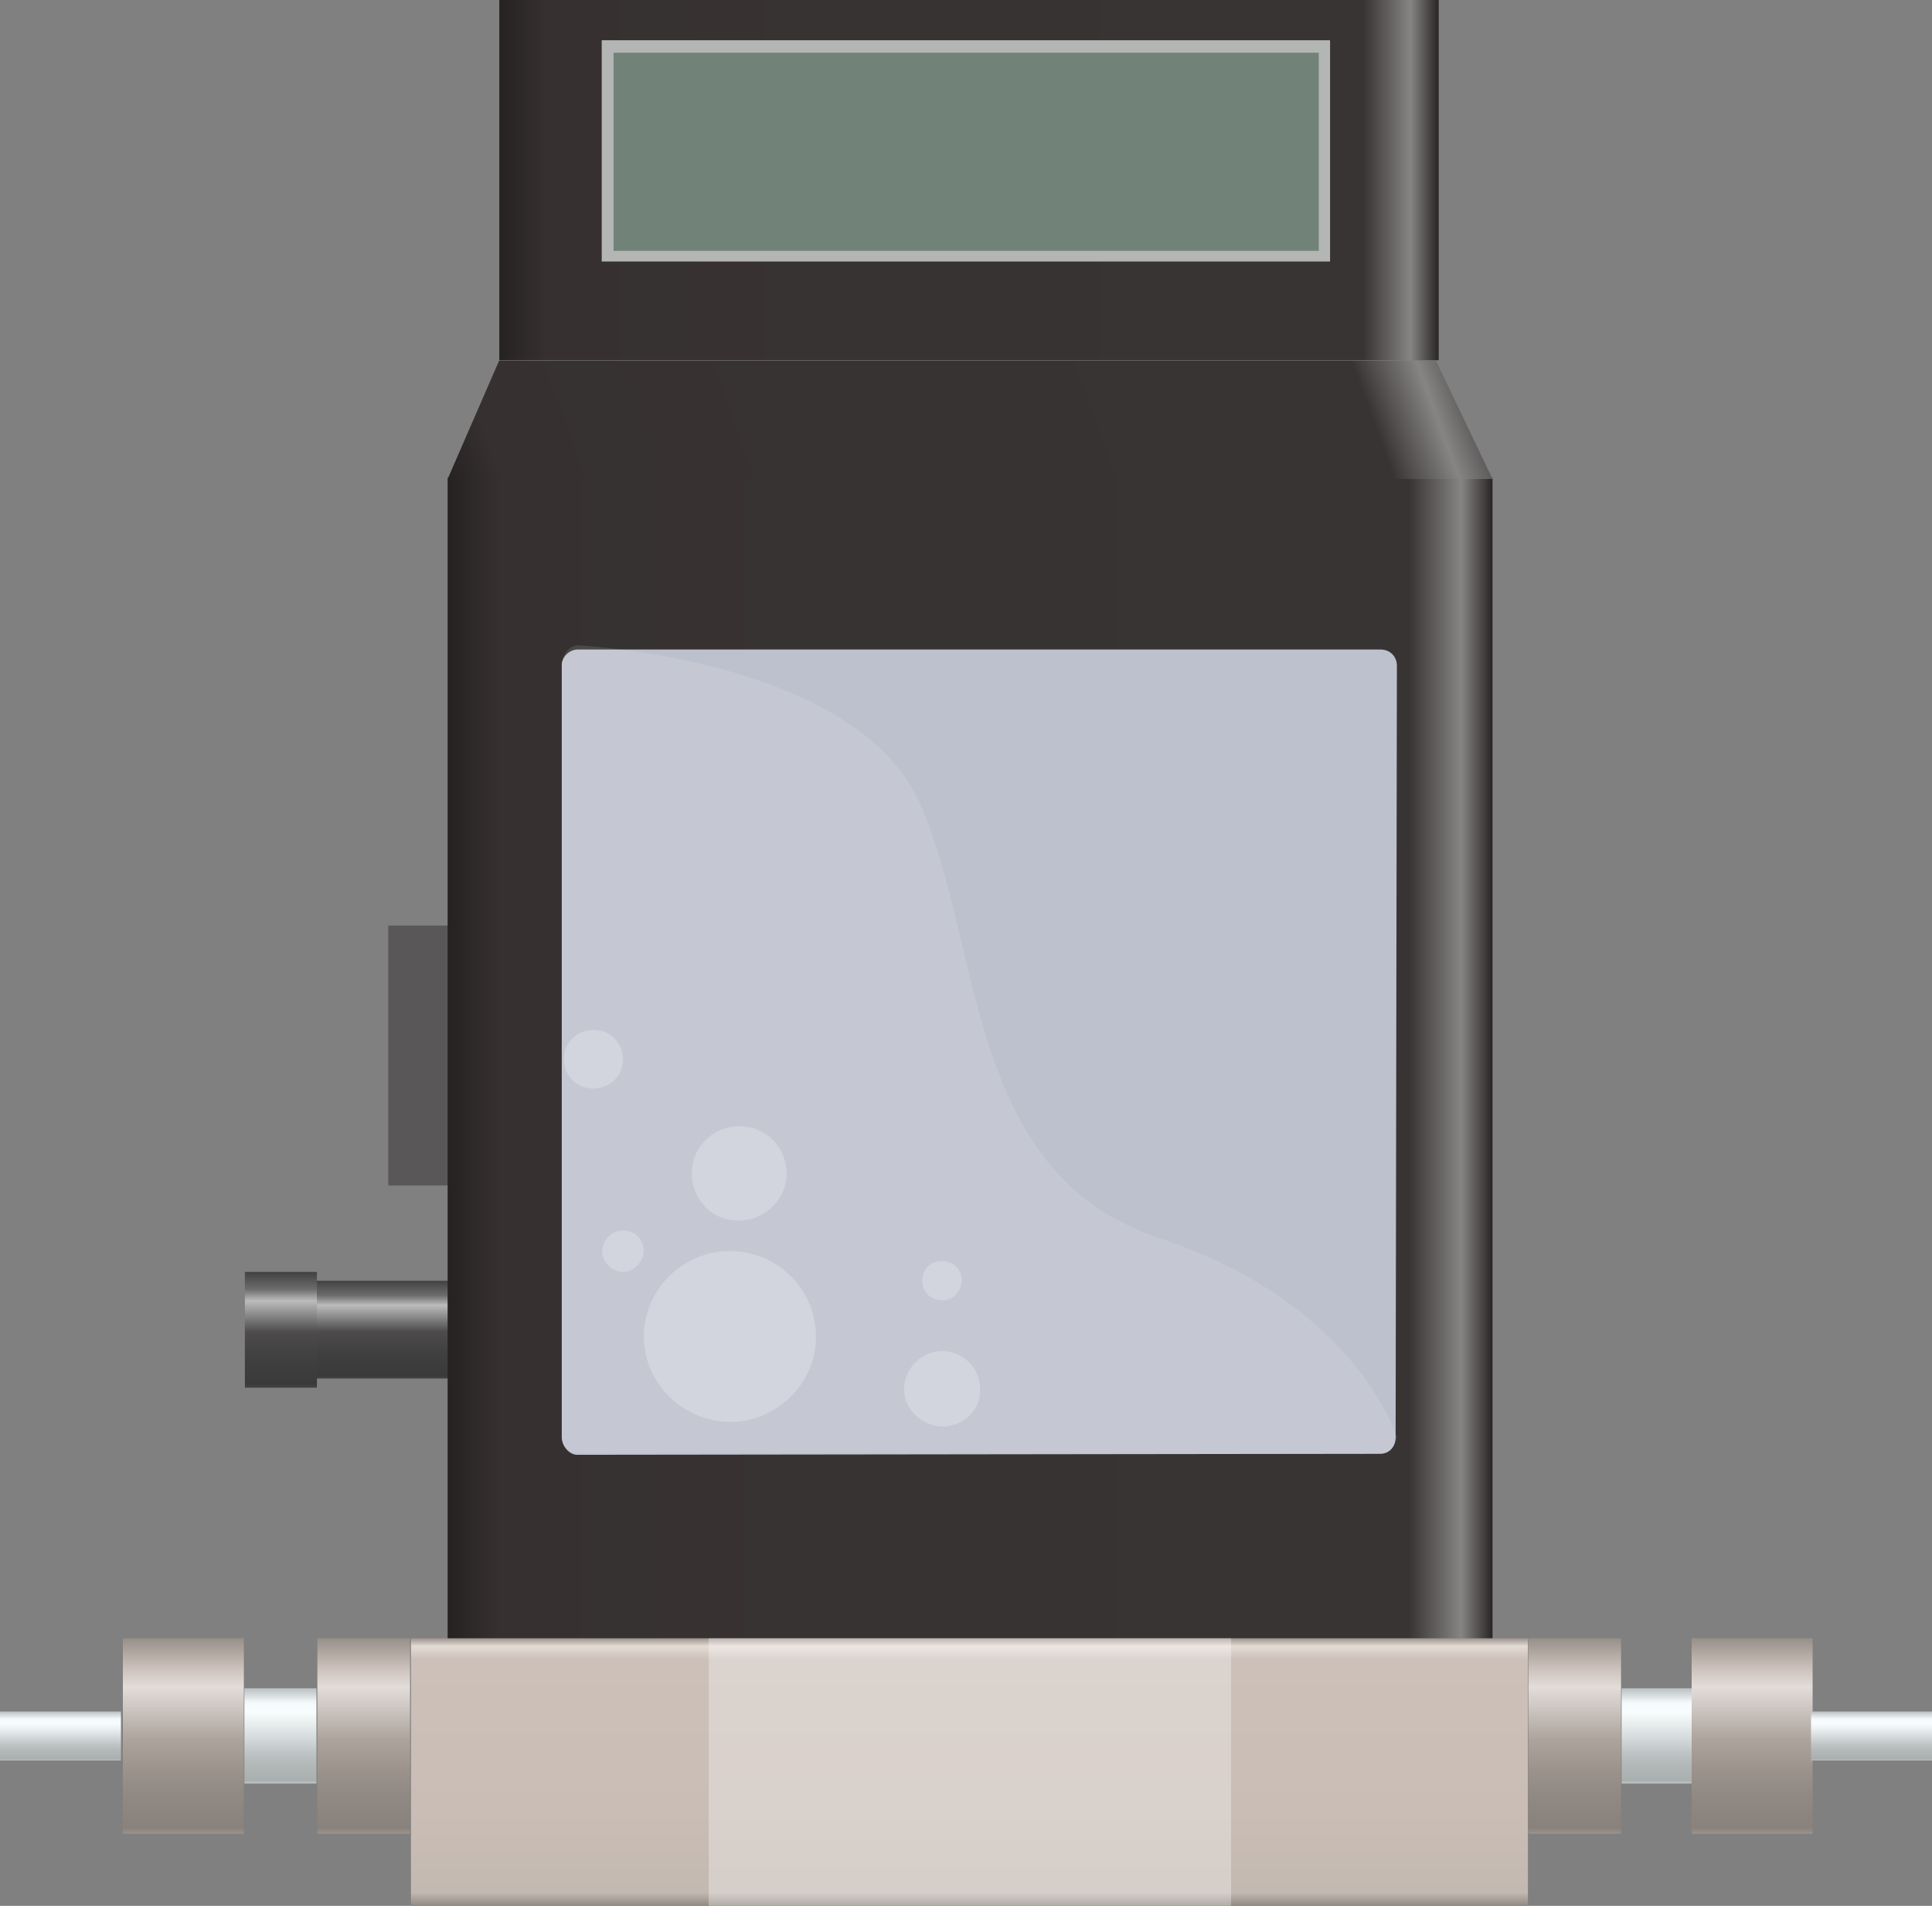 <?xml version="1.0" encoding="utf-8"?>
<!-- Generator: Adobe Illustrator 16.0.0, SVG Export Plug-In . SVG Version: 6.00 Build 0)  -->
<!DOCTYPE svg PUBLIC "-//W3C//DTD SVG 1.1//EN" "http://www.w3.org/Graphics/SVG/1.1/DTD/svg11.dtd">
<svg preserveAspectRatio="none" version="1.1" id="图层_1" xmlns="http://www.w3.org/2000/svg" xmlns:xlink="http://www.w3.org/1999/xlink" x="0px" y="0px"
	 width="563.015px" height="555.535px" viewBox="1.875 5.578 563.015 555.535" enable-background="new 1.875 5.578 563.015 555.535"
	 xml:space="preserve">
<rect x="1.875" y="5.578" width="563.015" height="555.535" fill="#808080" stroke="none"/>
<g id="surface291">
	
		<linearGradient id="SVGID_1_" gradientUnits="userSpaceOnUse" x1="230.224" y1="201.306" x2="230.224" y2="163.306" gradientTransform="matrix(0.75 0 0 -0.75 -58.633 529.886)">
		<stop  offset="0" style="stop-color:#424141"/>
		<stop  offset="0.15" style="stop-color:#6D6C6C"/>
		<stop  offset="0.25" style="stop-color:#BCBCBC"/>
		<stop  offset="0.52" style="stop-color:#4D4B4B"/>
		<stop  offset="0.69" style="stop-color:#434242"/>
		<stop  offset="0.8" style="stop-color:#3F3E3E"/>
		<stop  offset="0.97" style="stop-color:#3B3A3A"/>
		<stop  offset="1" style="stop-color:#454444"/>
	</linearGradient>
	<path fill="url(#SVGID_1_)" d="M135.035,378.906h-42v28.5h42V378.906z"/>
	<path fill="#595757" d="M135.27,275.383h-20.25v75.75h20.25V275.383z"/>
	
		<linearGradient id="SVGID_2_" gradientUnits="userSpaceOnUse" x1="608.224" y1="-24.693" x2="202.224" y2="-24.693" gradientTransform="matrix(0.75 0 0 -0.75 -19.349 295.861)">
		<stop  offset="0" style="stop-color:#292525"/>
		<stop  offset="0.03" style="stop-color:#868584"/>
		<stop  offset="0.08" style="stop-color:#383433"/>
		<stop  offset="0.64" style="stop-color:#373332"/>
		<stop  offset="0.95" style="stop-color:#363130"/>
		<stop  offset="1" style="stop-color:#252221"/>
	</linearGradient>
	<path fill="url(#SVGID_2_)" d="M132.32,144.883h304.5v339h-304.5V144.883z"/>
	
		<linearGradient id="SVGID_3_" gradientUnits="userSpaceOnUse" x1="419.228" y1="201.301" x2="419.228" y2="97.301" gradientTransform="matrix(0.75 0 0 -0.75 -30.034 634.089)">
		<stop  offset="0" style="stop-color:#9D938D"/>
		<stop  offset="0.03" style="stop-color:#E5DBD5"/>
		<stop  offset="0.08" style="stop-color:#CCC0B8"/>
		<stop  offset="0.64" style="stop-color:#C9BDB5"/>
		<stop  offset="0.95" style="stop-color:#C4B9B1"/>
		<stop  offset="1" style="stop-color:#918983"/>
	</linearGradient>
	<path fill="url(#SVGID_3_)" d="M121.637,483.113h325.5v78h-325.5V483.113z"/>
	
		<linearGradient id="SVGID_4_" gradientUnits="userSpaceOnUse" x1="220.226" y1="201.308" x2="220.226" y2="125.308" gradientTransform="matrix(0.75 0 0 -0.75 -57.305 634.085)">
		<stop  offset="0" style="stop-color:#978F88"/>
		<stop  offset="0.15" style="stop-color:#CAC0B9"/>
		<stop  offset="0.25" style="stop-color:#E2DDDA"/>
		<stop  offset="0.52" style="stop-color:#ADA39C"/>
		<stop  offset="0.69" style="stop-color:#9A918B"/>
		<stop  offset="0.8" style="stop-color:#918983"/>
		<stop  offset="0.97" style="stop-color:#89817B"/>
		<stop  offset="1" style="stop-color:#9D948E"/>
	</linearGradient>
	<path fill="url(#SVGID_4_)" d="M94.363,483.105h27v57h-27V483.105z"/>
	
		<linearGradient id="SVGID_5_" gradientUnits="userSpaceOnUse" x1="220.227" y1="201.309" x2="220.227" y2="125.308" gradientTransform="matrix(0.75 0 0 -0.75 295.603 634.085)">
		<stop  offset="0" style="stop-color:#978F88"/>
		<stop  offset="0.15" style="stop-color:#CAC0B9"/>
		<stop  offset="0.25" style="stop-color:#E2DDDA"/>
		<stop  offset="0.52" style="stop-color:#ADA39C"/>
		<stop  offset="0.69" style="stop-color:#9A918B"/>
		<stop  offset="0.8" style="stop-color:#918983"/>
		<stop  offset="0.97" style="stop-color:#89817B"/>
		<stop  offset="1" style="stop-color:#9D948E"/>
	</linearGradient>
	<path fill="url(#SVGID_5_)" d="M447.273,483.105h27v57h-27V483.105z"/>
	
		<linearGradient id="SVGID_6_" gradientUnits="userSpaceOnUse" x1="216.225" y1="201.305" x2="216.225" y2="164.305" gradientTransform="matrix(0.75 0 0 -0.75 -78.574 648.681)">
		<stop  offset="0" style="stop-color:#BAC0C1"/>
		<stop  offset="0.15" style="stop-color:#F4FAFC"/>
		<stop  offset="0.25" style="stop-color:#F8FCFD"/>
		<stop  offset="0.52" style="stop-color:#D5DBDD"/>
		<stop  offset="0.69" style="stop-color:#BDC3C4"/>
		<stop  offset="0.8" style="stop-color:#B3B8B9"/>
		<stop  offset="0.97" style="stop-color:#A9AEAF"/>
		<stop  offset="1" style="stop-color:#C2C7C9"/>
	</linearGradient>
	<path fill="url(#SVGID_6_)" d="M73.094,497.703h21v27.75h-21V497.703z"/>
	
		<linearGradient id="SVGID_7_" gradientUnits="userSpaceOnUse" x1="225.73" y1="201.308" x2="225.73" y2="125.308" gradientTransform="matrix(0.75 0 0 -0.75 -113.987 634.085)">
		<stop  offset="0" style="stop-color:#978F88"/>
		<stop  offset="0.15" style="stop-color:#CAC0B9"/>
		<stop  offset="0.25" style="stop-color:#E2DDDA"/>
		<stop  offset="0.52" style="stop-color:#ADA39C"/>
		<stop  offset="0.69" style="stop-color:#9A918B"/>
		<stop  offset="0.8" style="stop-color:#918983"/>
		<stop  offset="0.97" style="stop-color:#89817B"/>
		<stop  offset="1" style="stop-color:#9D948E"/>
	</linearGradient>
	<path fill="url(#SVGID_7_)" d="M37.684,483.105h35.25v57h-35.25V483.105z"/>
	
		<linearGradient id="SVGID_8_" gradientUnits="userSpaceOnUse" x1="225.727" y1="201.302" x2="225.727" y2="182.302" gradientTransform="matrix(0.75 0 0 -0.75 -149.795 655.448)">
		<stop  offset="0" style="stop-color:#BAC0C1"/>
		<stop  offset="0.15" style="stop-color:#F4FAFC"/>
		<stop  offset="0.25" style="stop-color:#F8FCFD"/>
		<stop  offset="0.52" style="stop-color:#D5DBDD"/>
		<stop  offset="0.69" style="stop-color:#BDC3C4"/>
		<stop  offset="0.8" style="stop-color:#B3B8B9"/>
		<stop  offset="0.97" style="stop-color:#A9AEAF"/>
		<stop  offset="1" style="stop-color:#C2C7C9"/>
	</linearGradient>
	<path fill="url(#SVGID_8_)" d="M1.875,504.472h35.25v14.25H1.875V504.472z"/>
	
		<linearGradient id="SVGID_9_" gradientUnits="userSpaceOnUse" x1="216.225" y1="201.306" x2="216.225" y2="164.306" gradientTransform="matrix(0.75 0 0 -0.75 322.773 648.681)">
		<stop  offset="0" style="stop-color:#BAC0C1"/>
		<stop  offset="0.15" style="stop-color:#F4FAFC"/>
		<stop  offset="0.25" style="stop-color:#F8FCFD"/>
		<stop  offset="0.52" style="stop-color:#D5DBDD"/>
		<stop  offset="0.69" style="stop-color:#BDC3C4"/>
		<stop  offset="0.8" style="stop-color:#B3B8B9"/>
		<stop  offset="0.97" style="stop-color:#A9AEAF"/>
		<stop  offset="1" style="stop-color:#C2C7C9"/>
	</linearGradient>
	<path fill="url(#SVGID_9_)" d="M474.441,497.703h21v27.75h-21V497.703z"/>
	
		<linearGradient id="SVGID_10_" gradientUnits="userSpaceOnUse" x1="225.728" y1="201.309" x2="225.728" y2="125.309" gradientTransform="matrix(0.75 0 0 -0.75 343.18 634.085)">
		<stop  offset="0" style="stop-color:#978F88"/>
		<stop  offset="0.15" style="stop-color:#CAC0B9"/>
		<stop  offset="0.25" style="stop-color:#E2DDDA"/>
		<stop  offset="0.52" style="stop-color:#ADA39C"/>
		<stop  offset="0.69" style="stop-color:#9A918B"/>
		<stop  offset="0.8" style="stop-color:#918983"/>
		<stop  offset="0.97" style="stop-color:#89817B"/>
		<stop  offset="1" style="stop-color:#9D948E"/>
	</linearGradient>
	<path fill="url(#SVGID_10_)" d="M494.851,483.105h35.25v57h-35.25V483.105z"/>
	
		<linearGradient id="SVGID_11_" gradientUnits="userSpaceOnUse" x1="225.724" y1="201.303" x2="225.724" y2="182.303" gradientTransform="matrix(0.75 0 0 -0.75 377.973 655.448)">
		<stop  offset="0" style="stop-color:#BAC0C1"/>
		<stop  offset="0.15" style="stop-color:#F4FAFC"/>
		<stop  offset="0.25" style="stop-color:#F8FCFD"/>
		<stop  offset="0.52" style="stop-color:#D5DBDD"/>
		<stop  offset="0.69" style="stop-color:#BDC3C4"/>
		<stop  offset="0.8" style="stop-color:#B3B8B9"/>
		<stop  offset="0.97" style="stop-color:#A9AEAF"/>
		<stop  offset="1" style="stop-color:#C2C7C9"/>
	</linearGradient>
	<path fill="url(#SVGID_11_)" d="M529.64,504.472h35.25v14.25h-35.25V504.472z"/>
	<path fill="#FFFFFF" fill-opacity="0.298" d="M208.387,483.113h152.25v78h-152.25V483.113z"/>
	
		<linearGradient id="SVGID_12_" gradientUnits="userSpaceOnUse" x1="593.04" y1="243.022" x2="219.75" y2="107.155" gradientTransform="matrix(0.75 0 0 -0.75 -19.349 261.688)">
		<stop  offset="0" style="stop-color:#292525"/>
		<stop  offset="0.07" style="stop-color:#868584"/>
		<stop  offset="0.13" style="stop-color:#383433"/>
		<stop  offset="0.64" style="stop-color:#373332"/>
		<stop  offset="0.95" style="stop-color:#363130"/>
		<stop  offset="1" style="stop-color:#252221"/>
	</linearGradient>
	<path fill="url(#SVGID_12_)" d="M147.32,110.711h273l16.5,34.5h-304.5L147.32,110.711z"/>
	
		<linearGradient id="SVGID_13_" gradientUnits="userSpaceOnUse" x1="567.226" y1="131.306" x2="202.227" y2="131.306" gradientTransform="matrix(0.75 0 0 -0.75 -4.288 156.557)">
		<stop  offset="0" style="stop-color:#292525"/>
		<stop  offset="0.03" style="stop-color:#868584"/>
		<stop  offset="0.08" style="stop-color:#383433"/>
		<stop  offset="0.64" style="stop-color:#373332"/>
		<stop  offset="0.95" style="stop-color:#363130"/>
		<stop  offset="1" style="stop-color:#252221"/>
	</linearGradient>
	<path fill="url(#SVGID_13_)" d="M147.383,110.578h273.75v-105h-273.75V110.578z"/>
	<path fill="#BDC1CD" d="M170.082,194.898h234c3,0,4.871,2.102,4.871,4.781l-0.371,224.718c0,3-1.859,4.961-4.559,4.961
		l-233.941,0.289c-2.25,0-4.5-2.469-4.5-5.148V199.398c0-2.25,2.098-4.5,4.797-4.5H170.082z"/>
	<path fill="#B4B5B5" d="M177.227,17.309h212.25v64.5h-212.25V17.309z"/>
	<path fill="#718278" d="M180.684,20.945h205.5v57.75h-205.5V20.945z"/>
	
		<linearGradient id="SVGID_14_" gradientUnits="userSpaceOnUse" x1="216.227" y1="201.306" x2="216.227" y2="156.306" gradientTransform="matrix(0.75 0 0 -0.75 -78.436 527.307)">
		<stop  offset="0" style="stop-color:#424141"/>
		<stop  offset="0.15" style="stop-color:#6D6C6C"/>
		<stop  offset="0.25" style="stop-color:#BCBCBC"/>
		<stop  offset="0.52" style="stop-color:#4D4B4B"/>
		<stop  offset="0.69" style="stop-color:#434242"/>
		<stop  offset="0.8" style="stop-color:#3F3E3E"/>
		<stop  offset="0.97" style="stop-color:#3B3A3A"/>
		<stop  offset="1" style="stop-color:#454444"/>
	</linearGradient>
	<path fill="url(#SVGID_14_)" d="M94.234,376.328h-21v33.75h21V376.328z"/>
	<path fill="#FFFFFF" fill-opacity="0.114" d="M170.082,193.668c0,0,80.48,3.777,99.563,45.477
		c18.937,41.523,12.973,108.417,70.214,127.371c57.473,19.152,69.094,57.984,69.094,57.984c-0.371,2.418-2.23,4.859-4.93,4.859
		l-233.941-0.191c-2.25,0-4.5-1.988-4.5-4.668V199.668c0-3,2.098-6,4.797-6H170.082z"/>
	<path fill="#FFFFFF" fill-opacity="0.231" d="M189.527,395.054c0-13.5,11.207-24.805,25.082-24.805
		c13.918,0.055,25.031,11.148,25.031,24.934c0.137,13.371-11.223,24.879-25.031,24.879c-13.832-0.258-25.082-11.164-25.082-24.879
		V395.054z"/>
	<path fill="#FFFFFF" fill-opacity="0.231" d="M203.488,347.414c0-7.5,6.172-13.531,13.816-13.531
		c7.934,0.031,13.785,6.141,13.785,13.734c0.148,7.297-6.18,13.699-13.785,13.699c-7.816,0.348-13.816-6.145-13.816-13.699V347.414z
		"/>
	<path fill="#FFFFFF" fill-opacity="0.231" d="M265.32,410.667c0-6,4.953-11.273,11.09-11.273
		c6.16,0.023,11.066,4.93,11.066,11.023c0.344,6.25-4.96,11-11.066,11c-5.84-0.25-11.09-4.934-11.09-11V410.667z"/>
	<path fill="#FFFFFF" fill-opacity="0.231" d="M270.605,379.152c0-3.75,2.594-6.012,5.805-6.012
		c3.195,0.012,5.793,2.578,5.793,5.766c-0.348,3.246-2.598,5.758-5.793,5.758c-3.555-0.262-5.805-2.582-5.805-5.758V379.152z"/>
	<path fill="#FFFFFF" fill-opacity="0.231" d="M166.207,314.039c0-4.5,3.844-8.27,8.598-8.27c4.902,0.02,8.578,3.82,8.578,8.547
		c0.074,4.973-3.848,8.527-8.578,8.527c-4.848,0.195-8.598-3.828-8.598-8.527V314.039z"/>
	<path fill="#FFFFFF" fill-opacity="0.231" d="M177.324,370.277c0-3,2.715-6.012,6.074-6.012c3.676,0.012,6.066,2.699,6.066,6.039
		c-0.141,2.973-2.719,6.027-6.066,6.027c-3.074-0.055-6.074-2.703-6.074-6.027V370.277z"/>
</g>
</svg>
